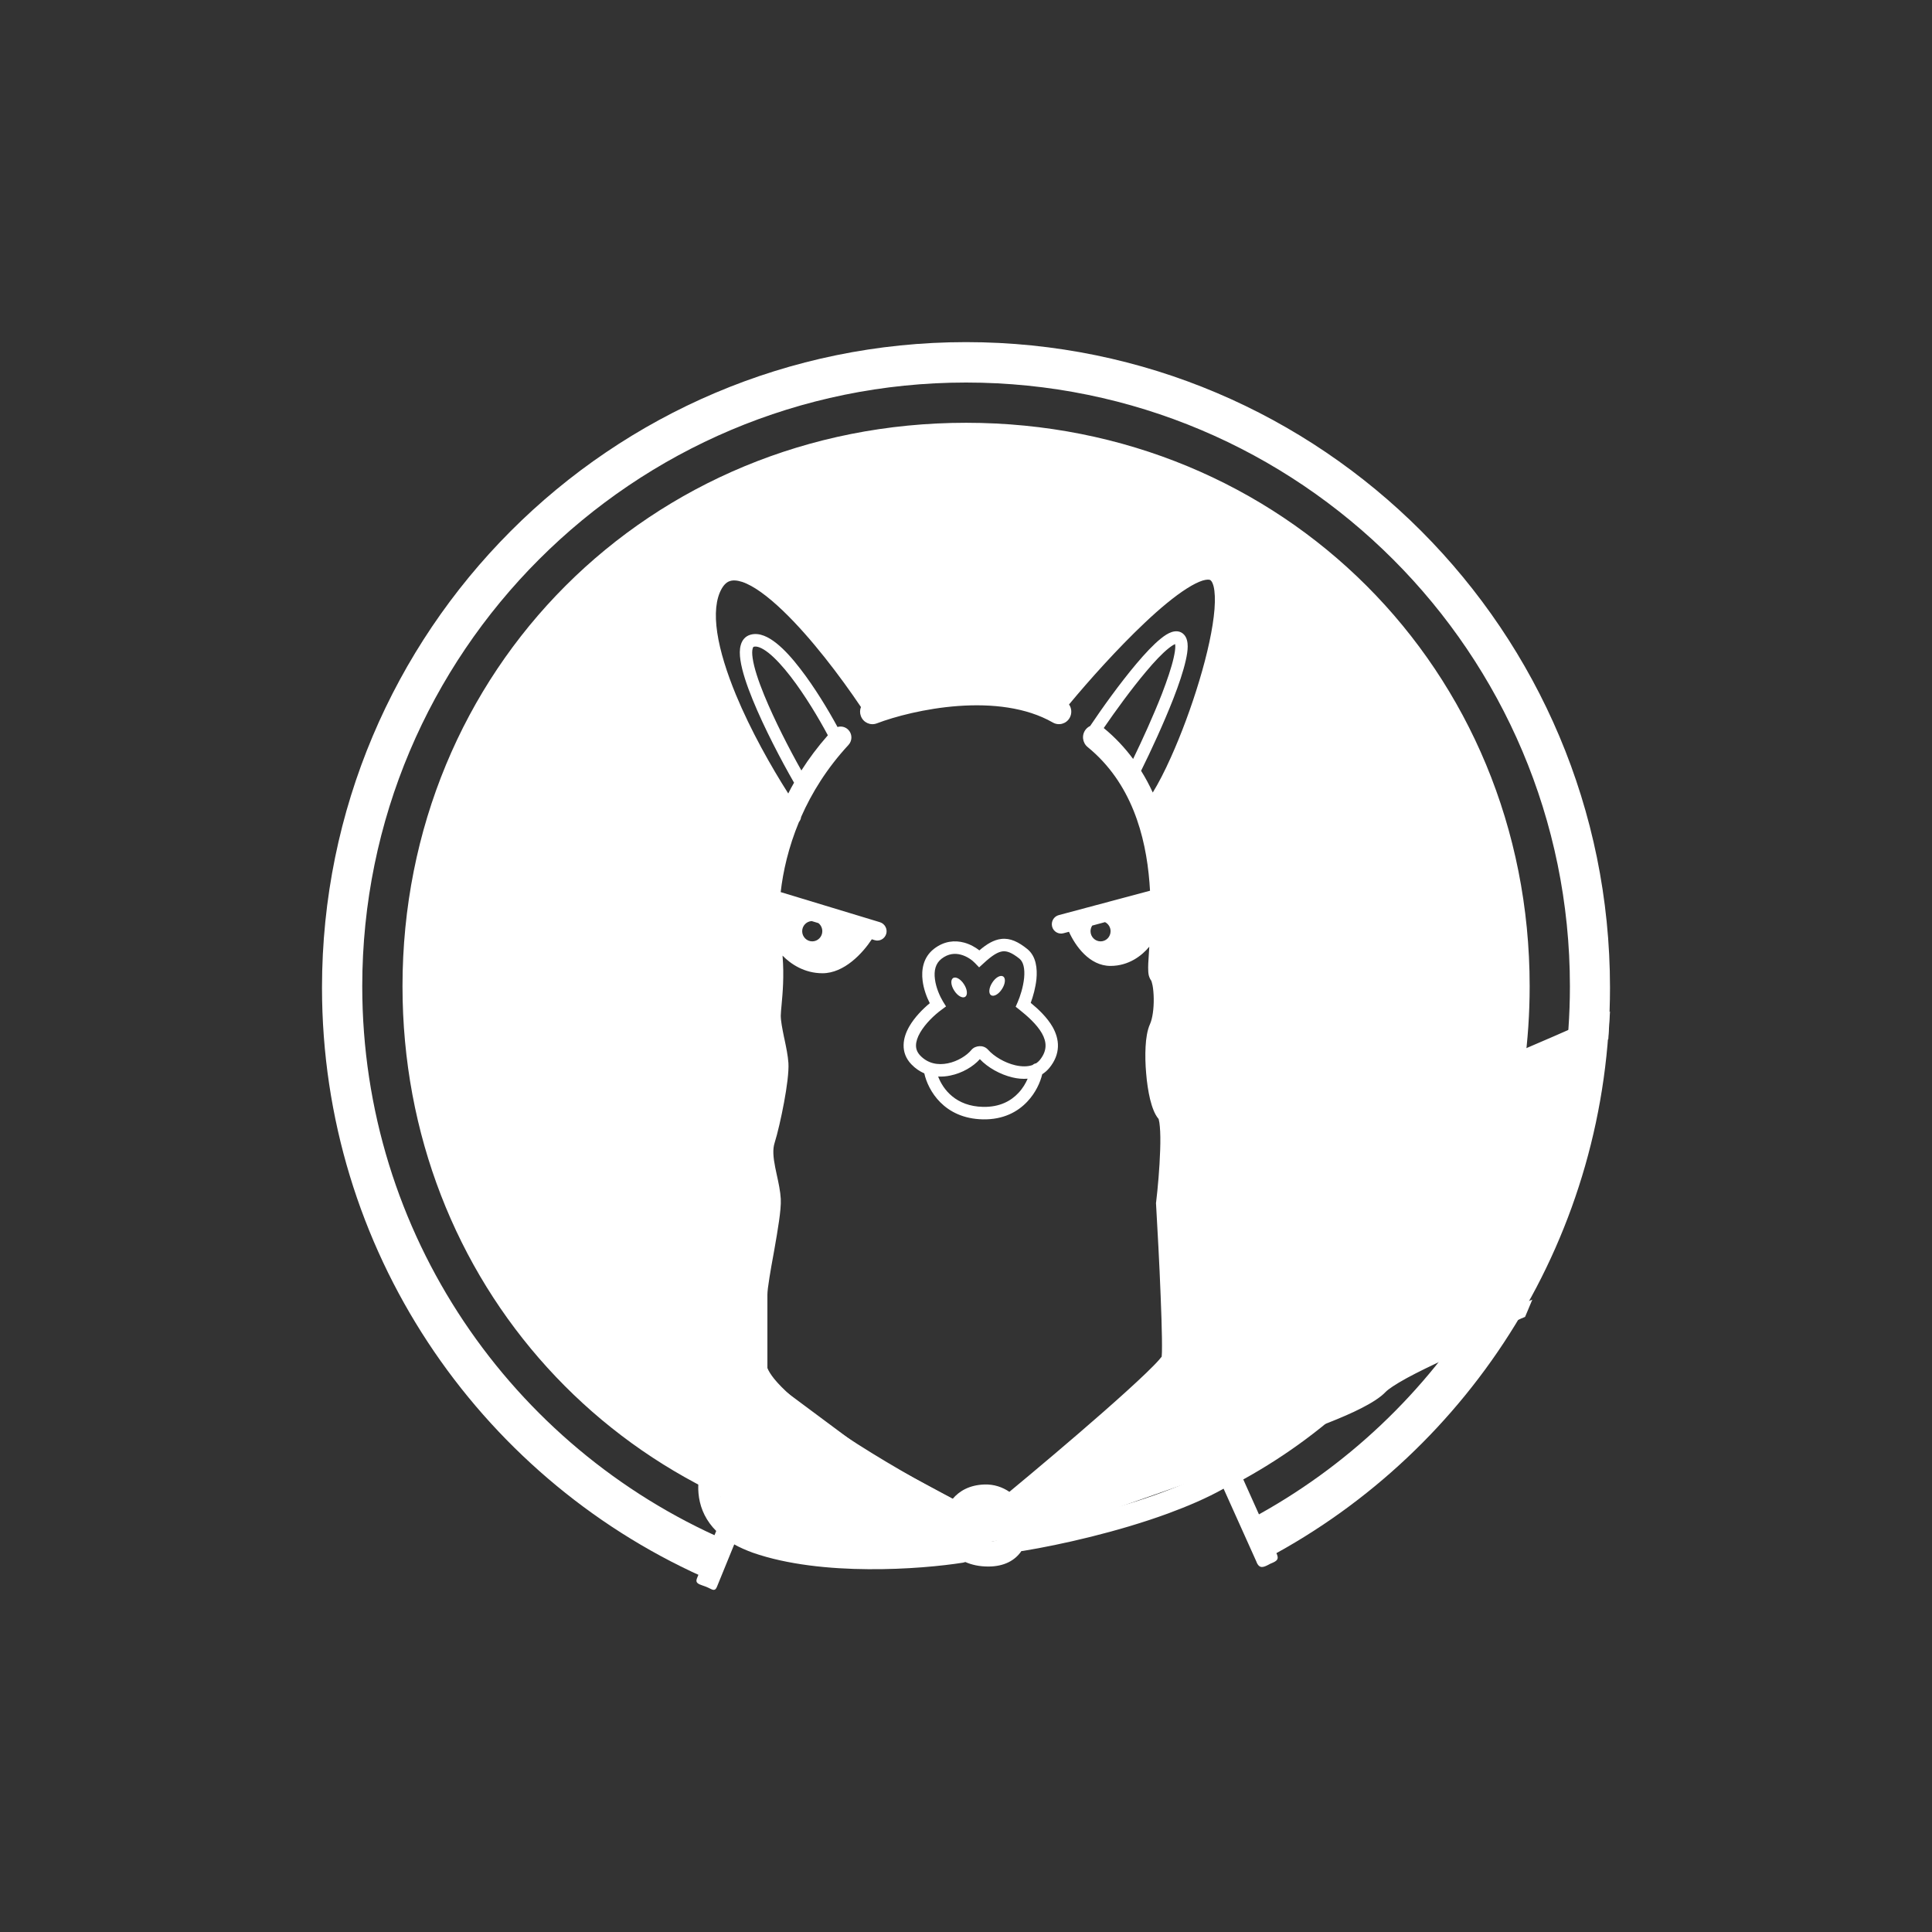 <svg width="24" height="24" viewBox="0 0 24 24" fill="none" xmlns="http://www.w3.org/2000/svg">
<rect x="0" y="0" width="24" height="24" fill="#333333" stroke="none"/>
<path fill-rule="evenodd" clip-rule="evenodd" d="M15.747 19.353C18.277 18.006 20 15.339 20 12.268C20 7.84 16.418 4.25 12 4.25C7.582 4.25 4 7.84 4 12.268C4 15.523 5.935 18.324 8.715 19.581L8.916 19.248L9.014 19.133C6.358 17.979 4.5 15.332 4.5 12.252C4.5 8.109 7.858 4.752 12.001 4.752C16.143 4.752 19.502 8.109 19.502 12.252C19.502 15.111 17.901 17.598 15.546 18.863L15.728 19.248L15.747 19.353ZM15.343 18.433C17.541 17.267 19.002 14.965 19.002 12.252C19.002 8.319 15.934 5.252 12.001 5.252C8.067 5.252 5 8.319 5 12.252C5 15.942 7.701 18.87 11.283 19.217L12.159 19.183L13.146 18.987L15.038 18.323L15.243 18.221L15.343 18.433ZM10.814 18.071L11.927 18.667L12.171 18.515L12.53 18.606L13.59 17.857L14.551 16.871V13.951L14.421 13.141L14.482 12.453L14.421 11.498L14.352 10.138V9.939L14.764 9.083L15.107 8.303L15.252 7.34L15.039 7.05L14.436 7.34L13.491 8.387L13.193 8.815L12.69 8.64H11.706L10.89 8.815L10.135 7.829L9.449 7.218L8.991 7.134L8.747 7.524L8.907 8.387L9.67 9.862L9.853 10.046L9.594 10.971L9.54 12.675L9.67 13.409L9.54 14.112V14.792L9.479 15.832L9.373 16.611L9.479 17.078L10.814 18.071Z" fill="white"/>
<path fill-rule="evenodd" clip-rule="evenodd" d="M17 17.25L18.5 16.5L19.463 14.715L19.73 13.214V12.867L18.62 13.335L17.838 15.894L17 17.25ZM8.89 18.27L9.018 18.971L9.768 19.238L11.461 19.314L10.591 18.667L8.89 18.27Z" fill="white"/>
<path fill-rule="evenodd" clip-rule="evenodd" d="M13.079 8.629C12.704 8.462 12.271 8.432 11.882 8.46C11.496 8.488 11.137 8.574 10.889 8.658C10.63 8.27 10.251 7.769 9.885 7.418C9.688 7.229 9.483 7.072 9.294 7.009C9.198 6.976 9.096 6.965 8.999 6.995C8.9 7.027 8.821 7.097 8.764 7.197C8.654 7.391 8.643 7.639 8.682 7.895C8.721 8.154 8.813 8.439 8.929 8.72C9.142 9.234 9.443 9.752 9.677 10.105C9.398 10.777 9.381 11.403 9.432 11.717C9.481 12.021 9.46 12.24 9.443 12.415C9.436 12.489 9.43 12.555 9.43 12.616C9.43 12.717 9.454 12.836 9.476 12.938L9.48 12.96C9.502 13.062 9.52 13.15 9.525 13.223C9.53 13.293 9.51 13.456 9.475 13.643C9.442 13.826 9.398 14.011 9.365 14.117C9.318 14.266 9.34 14.425 9.366 14.555C9.375 14.6 9.383 14.64 9.392 14.678C9.411 14.764 9.427 14.837 9.43 14.907C9.432 14.948 9.425 15.026 9.41 15.132C9.396 15.235 9.375 15.355 9.354 15.476L9.342 15.542C9.324 15.64 9.307 15.737 9.293 15.822C9.277 15.924 9.264 16.019 9.264 16.083V16.766C9.065 16.862 8.923 16.976 8.834 17.105C8.734 17.248 8.706 17.401 8.725 17.547C8.741 17.672 8.792 17.79 8.857 17.893C8.75 18.063 8.655 18.303 8.677 18.551C8.69 18.697 8.743 18.843 8.855 18.973C8.869 18.989 8.883 19.004 8.897 19.018L8.657 19.609C8.635 19.664 8.678 19.678 8.731 19.697C8.744 19.701 8.759 19.706 8.773 19.712C8.787 19.718 8.8 19.724 8.812 19.73C8.857 19.753 8.884 19.766 8.906 19.712L9.121 19.185C9.189 19.223 9.266 19.257 9.351 19.288C9.783 19.439 10.31 19.49 10.786 19.493C11.264 19.497 11.703 19.453 11.963 19.412C11.973 19.41 11.982 19.407 11.992 19.404C12.071 19.439 12.166 19.46 12.277 19.46C12.473 19.46 12.609 19.385 12.689 19.267C12.697 19.268 12.706 19.267 12.715 19.265C13.177 19.189 13.885 19.03 14.51 18.801C14.757 18.71 14.995 18.608 15.2 18.493L15.606 19.396C15.642 19.495 15.697 19.468 15.755 19.439C15.764 19.434 15.773 19.43 15.781 19.425L15.798 19.418C15.857 19.392 15.899 19.373 15.851 19.284L15.431 18.348C15.607 18.223 15.754 18.078 15.831 17.911C16.026 17.849 16.269 17.765 16.498 17.675C16.647 17.616 16.793 17.554 16.915 17.491C17.032 17.431 17.145 17.363 17.214 17.29C17.246 17.257 17.332 17.198 17.474 17.12C17.61 17.046 17.78 16.963 17.963 16.88C18.14 16.799 18.315 16.698 18.478 16.604C18.65 16.504 18.81 16.412 18.945 16.359L19.035 16.145C18.947 16.18 18.825 16.223 18.688 16.271C18.416 16.367 18.083 16.484 17.836 16.597C17.65 16.682 17.473 16.768 17.328 16.847C17.189 16.923 17.061 17.002 16.992 17.075C16.961 17.107 16.89 17.156 16.775 17.214C16.665 17.271 16.53 17.329 16.386 17.386C16.196 17.461 15.995 17.531 15.821 17.588C15.761 17.417 15.627 17.218 15.368 17.094C15.404 16.951 15.416 16.761 15.293 16.615C15.18 16.482 15.019 16.436 14.883 16.426C14.834 16.422 14.784 16.422 14.738 16.426C14.735 16.321 14.731 16.207 14.726 16.087C14.718 15.882 14.707 15.663 14.697 15.457C14.957 15.259 15.33 14.997 15.721 14.756C16.164 14.482 16.616 14.242 16.95 14.143C17.671 13.927 19.267 13.232 19.979 12.909L20 12.565C19.282 12.889 17.56 13.636 16.863 13.845C16.488 13.957 16.006 14.215 15.56 14.491C15.237 14.691 14.926 14.904 14.677 15.086L14.669 14.954C14.689 14.783 14.713 14.526 14.72 14.296C14.724 14.178 14.723 14.062 14.714 13.968C14.71 13.92 14.704 13.874 14.693 13.833C14.684 13.797 14.666 13.743 14.627 13.7L14.628 13.701C14.627 13.699 14.621 13.691 14.614 13.674C14.605 13.652 14.596 13.621 14.586 13.582C14.568 13.506 14.553 13.409 14.544 13.307C14.536 13.206 14.534 13.104 14.538 13.018C14.543 12.926 14.556 12.871 14.565 12.85C14.624 12.721 14.642 12.545 14.64 12.399C14.639 12.324 14.632 12.249 14.62 12.184C14.611 12.137 14.597 12.081 14.57 12.033C14.57 12.021 14.571 12.005 14.572 11.983C14.573 11.947 14.576 11.903 14.579 11.851C14.582 11.817 14.584 11.779 14.587 11.737C14.599 11.53 14.611 11.248 14.586 10.937C14.565 10.676 14.518 10.389 14.423 10.105C14.53 9.967 14.646 9.749 14.757 9.502C14.888 9.21 15.017 8.862 15.119 8.523C15.221 8.186 15.296 7.85 15.317 7.585C15.327 7.453 15.324 7.33 15.3 7.23C15.275 7.131 15.223 7.03 15.116 6.987C15.036 6.955 14.949 6.966 14.871 6.99C14.791 7.014 14.707 7.058 14.621 7.112C14.449 7.221 14.255 7.384 14.061 7.568C13.705 7.904 13.335 8.32 13.079 8.629ZM9.726 7.587C10.074 7.92 10.44 8.404 10.695 8.783C10.681 8.818 10.68 8.858 10.694 8.895C10.724 8.976 10.812 9.016 10.892 8.986C11.112 8.902 11.492 8.8 11.904 8.77C12.319 8.74 12.746 8.785 13.078 8.975C13.152 9.018 13.246 8.992 13.288 8.917C13.318 8.863 13.313 8.798 13.28 8.751C13.53 8.45 13.882 8.056 14.219 7.738C14.409 7.558 14.591 7.407 14.744 7.31C14.821 7.261 14.886 7.229 14.939 7.212C14.993 7.196 15.02 7.2 15.031 7.204C15.037 7.206 15.059 7.219 15.076 7.285C15.092 7.351 15.096 7.445 15.087 7.567C15.068 7.808 14.998 8.125 14.898 8.456C14.799 8.786 14.673 9.124 14.546 9.406C14.467 9.583 14.389 9.733 14.32 9.845C14.278 9.753 14.23 9.663 14.175 9.575C14.299 9.325 14.457 8.983 14.577 8.676C14.644 8.504 14.699 8.34 14.729 8.208C14.744 8.143 14.754 8.082 14.754 8.03C14.754 7.983 14.746 7.923 14.707 7.882C14.66 7.833 14.599 7.837 14.554 7.852C14.509 7.867 14.464 7.897 14.42 7.933C14.33 8.005 14.225 8.117 14.117 8.245C13.913 8.487 13.692 8.795 13.542 9.019C13.521 9.028 13.503 9.043 13.488 9.061C13.434 9.128 13.445 9.226 13.511 9.28C14.054 9.723 14.233 10.38 14.279 10.962C14.282 10.997 14.284 11.031 14.286 11.065L13.152 11.368C13.09 11.385 13.054 11.448 13.07 11.511C13.086 11.573 13.15 11.61 13.211 11.593L13.279 11.575C13.358 11.75 13.533 11.999 13.795 11.999C14.022 11.999 14.186 11.871 14.277 11.76L14.273 11.824C14.269 11.88 14.266 11.93 14.264 11.97C14.263 12.002 14.262 12.034 14.264 12.062C14.264 12.075 14.266 12.092 14.269 12.109C14.272 12.123 14.28 12.154 14.302 12.184C14.301 12.183 14.301 12.182 14.302 12.184C14.304 12.19 14.311 12.208 14.318 12.243C14.326 12.287 14.331 12.342 14.332 12.404C14.334 12.532 14.316 12.654 14.286 12.721C14.251 12.798 14.236 12.903 14.231 13.001C14.225 13.104 14.228 13.221 14.238 13.334C14.247 13.447 14.264 13.56 14.287 13.656C14.299 13.704 14.313 13.751 14.33 13.792C14.344 13.827 14.364 13.867 14.393 13.901C14.393 13.904 14.394 13.907 14.395 13.911C14.4 13.929 14.405 13.957 14.408 13.996C14.415 14.072 14.416 14.173 14.412 14.286C14.405 14.511 14.382 14.765 14.362 14.931L14.36 14.945L14.361 14.959C14.378 15.254 14.403 15.705 14.418 16.1C14.426 16.297 14.432 16.48 14.434 16.621C14.435 16.692 14.435 16.751 14.434 16.797C14.433 16.819 14.432 16.837 14.431 16.851L14.431 16.853C14.423 16.863 14.412 16.877 14.396 16.895C14.36 16.936 14.306 16.99 14.238 17.056C14.102 17.187 13.915 17.356 13.708 17.538C13.32 17.879 12.864 18.263 12.539 18.532C12.455 18.475 12.349 18.436 12.225 18.441C12.046 18.448 11.918 18.519 11.833 18.621C11.452 18.421 10.934 18.128 10.481 17.828C10.228 17.661 9.998 17.493 9.825 17.339C9.738 17.262 9.668 17.191 9.617 17.128C9.572 17.072 9.546 17.027 9.533 16.994V16.083C9.533 16.045 9.542 15.97 9.559 15.866C9.572 15.783 9.589 15.689 9.607 15.591L9.619 15.524C9.64 15.403 9.662 15.279 9.677 15.171C9.692 15.066 9.703 14.964 9.699 14.892C9.694 14.799 9.671 14.692 9.65 14.597C9.643 14.563 9.636 14.532 9.63 14.502C9.605 14.376 9.597 14.277 9.622 14.199C9.66 14.078 9.705 13.881 9.74 13.693C9.774 13.51 9.801 13.314 9.794 13.205C9.788 13.112 9.765 13.004 9.745 12.909L9.739 12.882C9.717 12.773 9.699 12.683 9.699 12.616C9.699 12.585 9.704 12.54 9.709 12.483C9.722 12.341 9.742 12.127 9.721 11.871C9.822 11.975 9.992 12.09 10.217 12.09C10.488 12.09 10.717 11.84 10.83 11.668L10.865 11.679C10.926 11.698 10.99 11.663 11.009 11.601C11.027 11.54 10.992 11.475 10.931 11.456L9.698 11.082C9.727 10.826 9.795 10.524 9.925 10.211C9.94 10.193 9.949 10.171 9.952 10.148C10.083 9.85 10.273 9.542 10.54 9.254C10.591 9.199 10.588 9.113 10.534 9.062C10.498 9.028 10.448 9.018 10.404 9.031C10.29 8.821 10.121 8.54 9.943 8.31C9.846 8.183 9.743 8.068 9.643 7.989C9.548 7.914 9.435 7.854 9.325 7.884C9.257 7.902 9.218 7.954 9.202 8.013C9.186 8.068 9.188 8.134 9.198 8.201C9.218 8.337 9.276 8.511 9.351 8.694C9.493 9.042 9.703 9.443 9.864 9.723C9.838 9.768 9.814 9.812 9.792 9.857C9.578 9.521 9.325 9.073 9.142 8.631C9.03 8.359 8.945 8.093 8.91 7.86C8.875 7.625 8.893 7.44 8.965 7.313C8.999 7.254 9.035 7.228 9.068 7.218C9.104 7.206 9.153 7.207 9.221 7.229C9.36 7.276 9.534 7.403 9.726 7.587ZM13.568 11.498L13.727 11.455C13.768 11.476 13.796 11.518 13.796 11.568C13.796 11.637 13.741 11.694 13.672 11.694C13.603 11.694 13.547 11.637 13.547 11.568C13.547 11.542 13.555 11.518 13.568 11.498ZM9.965 11.568C9.965 11.501 10.017 11.446 10.083 11.442L10.166 11.467C10.196 11.49 10.215 11.527 10.215 11.568C10.215 11.637 10.159 11.694 10.09 11.694C10.021 11.694 9.965 11.637 9.965 11.568ZM13.711 9.044C13.854 9.161 13.974 9.291 14.076 9.428C14.191 9.191 14.328 8.89 14.434 8.619C14.499 8.449 14.552 8.294 14.579 8.174C14.593 8.113 14.6 8.065 14.6 8.03C14.6 8.017 14.599 8.007 14.598 8.001C14.58 8.008 14.552 8.025 14.516 8.054C14.438 8.116 14.34 8.219 14.235 8.345C14.054 8.56 13.857 8.831 13.711 9.044ZM14.741 16.805C14.742 16.774 14.742 16.738 14.742 16.698C14.78 16.694 14.821 16.693 14.862 16.697C14.962 16.704 15.041 16.736 15.088 16.792C15.124 16.834 15.136 16.912 15.107 17.028C15.078 17.139 15.02 17.25 14.976 17.316C14.934 17.378 14.95 17.463 15.012 17.505C15.073 17.547 15.157 17.53 15.199 17.468C15.221 17.435 15.245 17.394 15.269 17.348C15.509 17.47 15.582 17.68 15.593 17.782C15.541 17.906 15.414 18.038 15.21 18.171C14.997 18.309 14.721 18.435 14.418 18.546C13.859 18.751 13.226 18.899 12.777 18.979C12.778 18.964 12.778 18.95 12.778 18.939C12.78 18.882 12.765 18.823 12.74 18.768C13.066 18.498 13.521 18.113 13.91 17.772C14.119 17.589 14.309 17.417 14.45 17.281C14.521 17.213 14.581 17.152 14.625 17.102C14.647 17.078 14.667 17.053 14.684 17.031C14.696 17.014 14.72 16.979 14.729 16.936C14.737 16.901 14.74 16.851 14.741 16.805ZM9.365 8.034C9.399 8.025 9.458 8.04 9.548 8.111C9.633 8.179 9.727 8.282 9.822 8.405C10.001 8.637 10.173 8.926 10.284 9.134C10.158 9.277 10.049 9.423 9.955 9.571C9.803 9.301 9.62 8.945 9.493 8.635C9.419 8.454 9.367 8.295 9.35 8.178C9.341 8.119 9.343 8.079 9.35 8.056C9.355 8.037 9.361 8.035 9.365 8.034ZM8.945 18.527C8.933 18.388 8.976 18.241 9.04 18.118C9.071 18.148 9.102 18.176 9.132 18.2C9.189 18.248 9.274 18.239 9.321 18.18C9.368 18.122 9.359 18.037 9.301 17.989C9.159 17.873 9.015 17.689 8.992 17.512C8.981 17.429 8.996 17.345 9.054 17.261C9.097 17.199 9.166 17.133 9.274 17.068C9.299 17.148 9.349 17.226 9.408 17.299C9.472 17.378 9.554 17.461 9.647 17.543C9.834 17.709 10.075 17.884 10.333 18.055C10.798 18.363 11.327 18.662 11.714 18.865C11.704 18.902 11.698 18.936 11.694 18.965L11.691 18.984L11.693 19.004C11.697 19.053 11.713 19.11 11.742 19.168C11.494 19.199 11.153 19.224 10.788 19.222C10.324 19.218 9.831 19.169 9.44 19.031C9.336 18.994 9.253 18.952 9.187 18.908C9.173 18.878 9.149 18.852 9.116 18.839C9.108 18.836 9.101 18.833 9.093 18.832C9.081 18.82 9.069 18.808 9.059 18.796C8.987 18.712 8.954 18.62 8.945 18.527ZM12.237 18.751C12.305 18.749 12.364 18.778 12.409 18.825C12.431 18.848 12.448 18.873 12.459 18.895C12.464 18.906 12.467 18.916 12.469 18.923L12.47 18.926L12.47 18.928L12.47 18.93L12.47 18.932C12.469 18.991 12.462 19.047 12.438 19.086C12.424 19.111 12.391 19.15 12.277 19.15C12.153 19.15 12.088 19.111 12.053 19.076C12.022 19.046 12.007 19.012 12.002 18.989C12.012 18.93 12.029 18.874 12.06 18.832C12.087 18.794 12.134 18.755 12.237 18.751ZM12.437 11.664C12.551 11.65 12.653 11.702 12.76 11.788C12.874 11.879 12.887 12.036 12.875 12.163C12.864 12.269 12.834 12.376 12.804 12.458C12.897 12.534 13.008 12.638 13.077 12.759C13.117 12.831 13.145 12.913 13.142 13.002C13.139 13.092 13.105 13.182 13.034 13.268C13.008 13.299 12.979 13.324 12.947 13.344C12.923 13.445 12.866 13.573 12.764 13.682C12.644 13.811 12.464 13.91 12.209 13.905C11.725 13.895 11.528 13.542 11.482 13.334C11.425 13.309 11.371 13.273 11.321 13.221C11.252 13.149 11.223 13.066 11.225 12.981C11.226 12.899 11.256 12.82 11.296 12.75C11.362 12.636 11.463 12.534 11.55 12.462C11.511 12.386 11.474 12.286 11.461 12.183C11.444 12.049 11.467 11.892 11.602 11.787C11.729 11.688 11.863 11.679 11.975 11.709C12.05 11.729 12.117 11.767 12.166 11.806C12.258 11.727 12.345 11.675 12.437 11.664ZM12.652 13.576C12.704 13.521 12.741 13.458 12.766 13.4C12.703 13.405 12.638 13.399 12.577 13.384C12.425 13.348 12.271 13.262 12.172 13.157C12.091 13.249 11.953 13.331 11.804 13.361C11.756 13.371 11.705 13.376 11.654 13.373C11.715 13.534 11.875 13.743 12.212 13.75C12.421 13.754 12.56 13.675 12.652 13.576ZM12.612 13.233C12.695 13.252 12.769 13.251 12.827 13.23C12.839 13.219 12.854 13.211 12.871 13.209C12.888 13.198 12.903 13.184 12.916 13.169C12.968 13.105 12.986 13.048 12.988 12.997C12.99 12.945 12.974 12.891 12.943 12.836C12.879 12.724 12.763 12.622 12.664 12.543L12.617 12.506L12.641 12.451C12.673 12.378 12.711 12.26 12.722 12.148C12.733 12.03 12.712 11.948 12.664 11.909C12.567 11.832 12.507 11.812 12.455 11.818C12.398 11.825 12.329 11.864 12.219 11.966L12.163 12.017L12.111 11.963C12.077 11.927 12.012 11.879 11.935 11.859C11.863 11.84 11.78 11.845 11.696 11.91C11.621 11.968 11.6 12.058 11.614 12.163C11.627 12.269 11.675 12.376 11.714 12.441L11.752 12.502L11.694 12.545C11.608 12.608 11.495 12.715 11.43 12.828C11.397 12.885 11.38 12.938 11.379 12.984C11.378 13.028 11.392 13.071 11.432 13.113C11.528 13.213 11.652 13.234 11.774 13.209C11.898 13.184 12.009 13.112 12.065 13.045C12.092 13.011 12.132 12.998 12.166 12.996C12.199 12.994 12.242 13.004 12.273 13.039C12.349 13.124 12.48 13.202 12.612 13.233ZM11.975 12.227C12.017 12.291 12.023 12.361 11.99 12.383C11.956 12.405 11.895 12.371 11.854 12.306C11.812 12.242 11.806 12.172 11.839 12.15C11.873 12.128 11.934 12.162 11.975 12.227ZM12.311 12.363C12.278 12.341 12.284 12.271 12.326 12.207C12.367 12.142 12.428 12.108 12.462 12.13C12.495 12.152 12.489 12.222 12.447 12.286C12.406 12.351 12.345 12.385 12.311 12.363Z" fill="white"/>
</svg>
